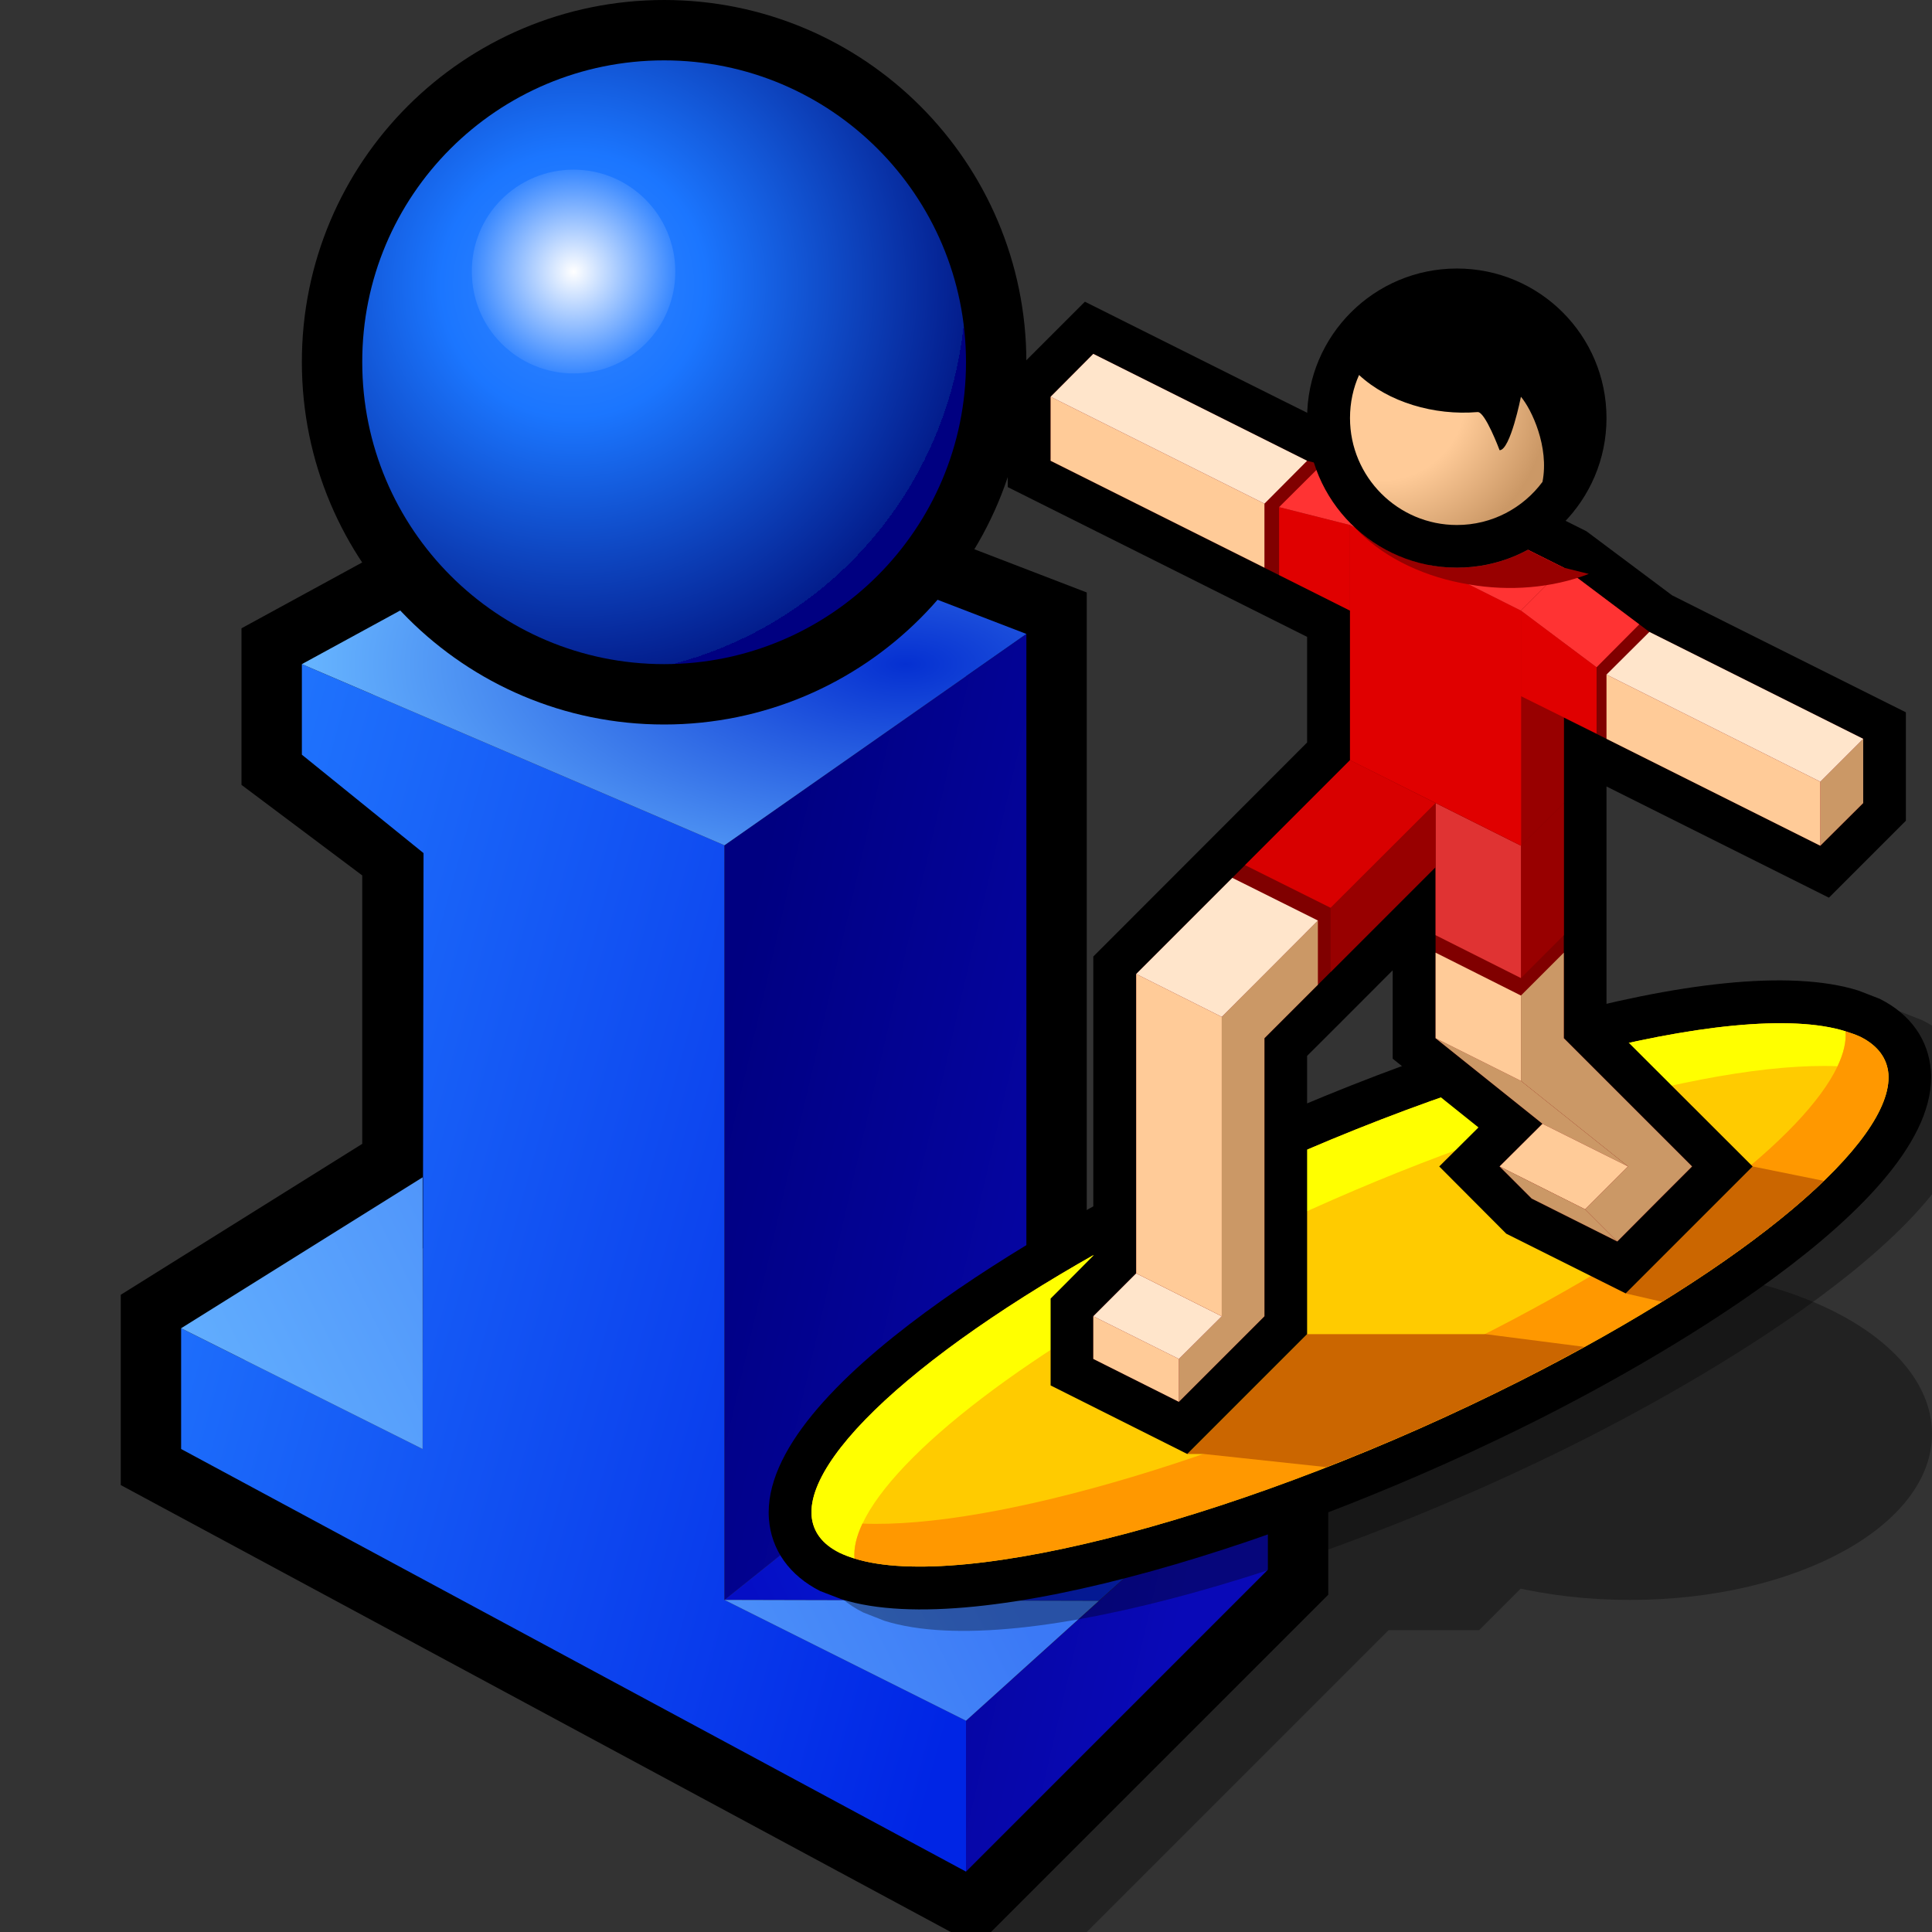 <?xml version="1.0" encoding="UTF-8" standalone="no"?>
<svg
   xmlns:dc="http://purl.org/dc/elements/1.1/"
   xmlns:cc="http://creativecommons.org/ns#"
   xmlns:rdf="http://www.w3.org/1999/02/22-rdf-syntax-ns#"
   xmlns:svg="http://www.w3.org/2000/svg"
   xmlns="http://www.w3.org/2000/svg"
   xmlns:sodipodi="http://sodipodi.sourceforge.net/DTD/sodipodi-0.dtd"
   xmlns:inkscape="http://www.inkscape.org/namespaces/inkscape"
   version="1.1"
   width="64"
   height="64"
   color-interpolation="linearRGB"
   id="svg2"
   inkscape:version="0.91 r13725"
   sodipodi:docname="help-browser.svg">
  <rect width="100%" height="100%" fill="#333333" stroke="none"/>
  <defs
     id="defs81">
    <radialGradient
       id="gradient0-9"
       gradientUnits="userSpaceOnUse"
       cx="0"
       cy="0"
       r="64"
       gradientTransform="matrix(0.625,0,0,0.625,17.798,26.791)">
      <stop
         offset="0"
         stop-color="#33ffff"
         id="stop9" />
      <stop
         offset="0.329"
         stop-color="#33ffff"
         id="stop11-4" />
      <stop
         offset="0.847"
         stop-color="#0066ff"
         id="stop13-4" />
      <stop
         offset="1"
         stop-color="#0034cc"
         id="stop15" />
    </radialGradient>
    <radialGradient
       id="gradient1-3"
       gradientUnits="userSpaceOnUse"
       cx="0"
       cy="0"
       r="64"
       gradientTransform="matrix(0.736,0,0,-0.736,-55.281,65.055)">
      <stop
         offset="0"
         stop-color="#ffffff"
         id="stop22" />
      <stop
         offset="0.2"
         stop-color="#00ff00"
         id="stop24" />
      <stop
         offset="0.4"
         stop-color="#00e400"
         id="stop26" />
      <stop
         offset="0.6"
         stop-color="#00b200"
         id="stop28" />
      <stop
         offset="0.8"
         stop-color="#009900"
         id="stop30" />
      <stop
         offset="1"
         stop-color="#008000"
         id="stop32-4" />
    </radialGradient>
    <radialGradient
       id="gradient2-7"
       gradientUnits="userSpaceOnUse"
       cx="0"
       cy="0"
       r="64"
       gradientTransform="matrix(0.07,0,0,-0.07,20.838,9.922)">
      <stop
         offset="0"
         stop-color="#ffcb98"
         id="stop89" />
      <stop
         offset="1"
         stop-color="#ffcb98"
         id="stop91" />
    </radialGradient>
    <radialGradient
       id="gradient3-8"
       gradientUnits="userSpaceOnUse"
       cx="0"
       cy="0"
       r="64"
       gradientTransform="matrix(0.121,0,0,0.121,31.255,5.953)">
      <stop
         offset="0"
         stop-color="#ffcb98"
         id="stop116" />
      <stop
         offset="0.498"
         stop-color="#ffcb98"
         id="stop118" />
      <stop
         offset="1"
         stop-color="#cb9866"
         id="stop120" />
    </radialGradient>
  </defs>
  <sodipodi:namedview
     pagecolor="#ffffff"
     bordercolor="#666666"
     borderopacity="1"
     objecttolerance="10"
     gridtolerance="10"
     guidetolerance="10"
     inkscape:pageopacity="0"
     inkscape:pageshadow="2"
     inkscape:window-width="770"
     inkscape:window-height="508"
     id="namedview79"
     showgrid="false"
     inkscape:zoom="3.6875"
     inkscape:cx="32"
     inkscape:cy="32"
     inkscape:window-x="578"
     inkscape:window-y="217"
     inkscape:window-maximized="0"
     inkscape:current-layer="svg2" />
  <g
     id="g4">
    <path
       style="fill:#000000; fill-opacity:0.329"
       d="M36 42L32 64H36L46 54H49L56 47L46 42H36z            M54 42C48.47 42 44 44.46 44 47.5C44 50.53 48.47 53 54 53C59.52 53 64 50.53 64 47.5C64 44.46 59.52 42 54 42z"
       id="path6" />
    <path
       style="fill:none; stroke:#000000; stroke-width:4"
       d="M34 45V21L21 16L10 22V25L14 28V39L6 44V48L32 62L42 52V48L34 45z"
       id="path8" />
    <linearGradient
       id="gradient0"
       gradientUnits="userSpaceOnUse"
       x1="25.16"
       y1="-43.14"
       x2="56.75"
       y2="-34.42">
      <stop
         offset="0"
         stop-color="#227aff"
         id="stop11" />
      <stop
         offset="1"
         stop-color="#0025e5"
         id="stop13" />
    </linearGradient>
    <path
       style="fill:url(#gradient0)"
       d="M24 53V28L10 22V25L14.03 28.26L14 48L6 44V48L32 62V57L24 53z"
       id="path15" />
    <linearGradient
       id="gradient1"
       gradientUnits="userSpaceOnUse"
       x1="46.77"
       y1="-64.5"
       x2="65.47"
       y2="-60.17">
      <stop
         offset="0"
         stop-color="#000081"
         id="stop18" />
      <stop
         offset="1"
         stop-color="#0909b7"
         id="stop20" />
    </linearGradient>
    <path
       style="fill:url(#gradient1)"
       d="M32 57V62L42 52V48L32 57z"
       id="path22" />
    <linearGradient
       id="gradient2"
       gradientUnits="userSpaceOnUse"
       x1="46.77"
       y1="-64.5"
       x2="65.47"
       y2="-60.17">
      <stop
         offset="0"
         stop-color="#000081"
         id="stop25" />
      <stop
         offset="1"
         stop-color="#0909b7"
         id="stop27" />
    </linearGradient>
    <path
       style="fill:url(#gradient2)"
       d="M24 53L34 45V21L24 28V53z"
       id="path29" />
    <linearGradient
       id="gradient3"
       gradientUnits="userSpaceOnUse"
       x1="17.32"
       y1="37.58"
       x2="29.9"
       y2="31.35">
      <stop
         offset="0"
         stop-color="#050ec5"
         id="stop32" />
      <stop
         offset="1"
         stop-color="#062fe3"
         id="stop34" />
    </linearGradient>
    <path
       style="fill:url(#gradient3)"
       d="M42 48L34 45L24 53L36.4 53.03L42 48z"
       id="path36" />
    <linearGradient
       id="gradient4"
       gradientUnits="userSpaceOnUse"
       x1="-8.63"
       y1="21.52"
       x2="12.76"
       y2="10.9">
      <stop
         offset="0"
         stop-color="#67b5ff"
         id="stop39" />
      <stop
         offset="1"
         stop-color="#3b79f6"
         id="stop41" />
    </linearGradient>
    <path
       style="fill:url(#gradient4)"
       d="M24 53L32 57L36.4 53.03L24 53z"
       id="path43" />
    <linearGradient
       id="gradient5"
       gradientUnits="userSpaceOnUse"
       x1="-8.63"
       y1="21.52"
       x2="12.76"
       y2="10.9">
      <stop
         offset="0"
         stop-color="#67b5ff"
         id="stop46" />
      <stop
         offset="1"
         stop-color="#3b79f6"
         id="stop48" />
    </linearGradient>
    <path
       style="fill:url(#gradient5)"
       d="M6 44L14 48V39L6 44z"
       id="path50" />
    <radialGradient
       id="gradient6"
       gradientUnits="userSpaceOnUse"
       cx="0"
       cy="0"
       r="64"
       gradientTransform="matrix(0.312,0,0,0.141,30,22)">
      <stop
         offset="0"
         stop-color="#0530d1"
         id="stop53" />
      <stop
         offset="1"
         stop-color="#67b5ff"
         id="stop55" />
    </radialGradient>
    <path
       style="fill:url(#gradient6)"
       d="M21 16L10 22L24 28L34 21L21 16z"
       id="path57" />
    <path
       style="fill:none; stroke:#000000; stroke-width:4"
       d="M22 2C16.47 2 11.99 6.47 12 12C12 17.52 16.47 22 22 22C27.52 22 32 17.52 32 12C32 6.47 27.52 2 22 2z"
       id="path59" />
    <radialGradient
       id="gradient7"
       gradientUnits="userSpaceOnUse"
       cx="0"
       cy="0"
       r="64"
       gradientTransform="matrix(0.203,0,0,0.203,19,9.43)">
      <stop
         offset="0"
         stop-color="#3787ff"
         id="stop62" />
      <stop
         offset="0.337"
         stop-color="#1b76ff"
         id="stop64" />
      <stop
         offset="1"
         stop-color="#031d8c"
         id="stop66" />
      <stop
         offset="0.859"
         stop-color="#000081"
         id="stop68" />
    </radialGradient>
    <path
       style="fill:url(#gradient7)"
       d="M22 2C16.47 2 11.99 6.47 12 12C12 17.52 16.47 22 22 22C27.52 22 32 17.52 32 12C32 6.47 27.52 2 22 2z"
       id="path70" />
    <radialGradient
       id="gradient8"
       gradientUnits="userSpaceOnUse"
       cx="0"
       cy="0"
       r="64"
       gradientTransform="matrix(0.053,0,0,-0.053,19,9)">
      <stop
         offset="0"
         stop-color="#ffffff"
         id="stop73" />
      <stop
         offset="1"
         stop-color="#3787ff"
         id="stop75" />
    </radialGradient>
    <path
       style="fill:url(#gradient8)"
       d="M19 5.62C17.13 5.62 15.62 7.13 15.63 9C15.63 10.86 17.13 12.37 19 12.37C20.87 12.37 22.37 10.86 22.37 9C22.37 7.13 20.86 5.62 19 5.62z"
       id="path77" />
  </g>
  <g
     style="color-interpolation:linearRGB"
     id="g6818"
     transform="matrix(0.714,0,0,0.714,23.472,8.895)">
    <g
       id="g6860">
      <path
         inkscape:connector-curvature="0"
         id="path36-2"
         d="m 20.94,41.88 c -4.38,2.2 -18.6,9.89 -18.14,16.13 0.11,1.45 0.96,2.63 2.38,3.35 l 0.99,0.38 c 6.41,2.01 21.16,-2.7 32.41,-8.38 4.38,-2.21 18.6,-9.89 18.13,-16.14 -0.11,-1.44 -0.95,-2.63 -2.38,-3.34 L 53.35,33.5 c -6.41,-2.01 -21.16,2.69 -32.41,8.38 z"
         style="fill:#000000" />
      <path
         inkscape:connector-curvature="0"
         id="path38"
         d="m 22.92,42.87 c -4.38,2.2 -18.6,9.9 -18.13,16.13 0.11,1.45 0.95,2.63 2.38,3.35 l 0.99,0.39 c 6.4,2 21.15,-2.71 32.4,-8.39 4.38,-2.21 18.6,-9.89 18.14,-16.13 -0.11,-1.44 -0.95,-2.63 -2.38,-3.34 l -0.99,-0.39 c -6.4,-2.01 -21.16,2.69 -32.41,8.38 z"
         style="fill:#000000;fill-opacity:0.329" />
      <path
         inkscape:connector-curvature="0"
         id="path40"
         d="M 54.74,37.37 C 54.68,36.65 54.26,36.06 53.45,35.65 53.24,35.55 53,35.47 52.75,35.39 47.72,33.81 34.29,37.35 21.83,43.65 11.2,49.01 4.54,54.74 4.78,57.87 c 0.06,0.71 0.47,1.3 1.29,1.71 0.21,0.1 0.44,0.19 0.7,0.27 5.03,1.58 18.45,-1.96 30.92,-8.26 C 48.32,46.22 54.97,40.5 54.74,37.37 Z"
         style="fill:#ffcb00" />
      <path
         inkscape:connector-curvature="0"
         id="path42"
         d="M 21.83,43.65 C 11.2,49.01 4.54,54.74 4.78,57.87 c 0.06,0.71 0.47,1.3 1.29,1.71 0.21,0.1 0.44,0.19 0.7,0.27 -0.04,-0.48 0.09,-1.03 0.37,-1.62 1.54,-3.26 7.69,-8.06 16.67,-12.6 10.85,-5.48 22.43,-8.87 28.57,-8.62 0.28,-0.59 0.41,-1.14 0.37,-1.62 -5.03,-1.58 -18.46,1.96 -30.92,8.26 z"
         style="fill:#ffff00" />
      <path
         inkscape:connector-curvature="0"
         id="path44"
         d="m 54.74,37.37 c -0.06,-0.72 -0.48,-1.31 -1.29,-1.72 -0.21,-0.1 -0.45,-0.18 -0.7,-0.26 0.04,0.48 -0.09,1.03 -0.37,1.62 C 50.84,40.27 44.69,45.06 35.7,49.6 24.86,55.08 13.28,58.48 7.14,58.23 6.86,58.82 6.73,59.37 6.77,59.85 11.8,61.43 25.23,57.89 37.69,51.59 48.32,46.22 54.97,40.5 54.74,37.37 Z"
         style="fill:#ff9800" />
      <path
         inkscape:connector-curvature="0"
         id="path46"
         d="m 27.77,49.44 -5.56,5.56 0.77,0 5.68,0.61 c 2.98,-1.15 6.03,-2.51 9.03,-4.02 1.02,-0.52 2,-1.04 2.94,-1.56 l -4.59,-0.59 -8.27,0 z"
         style="fill:#cb6600" />
      <path
         inkscape:connector-curvature="0"
         id="path48"
         d="m 48.44,41.66 -5.89,5.89 1.69,0.39 c 3.16,-1.96 5.72,-3.88 7.51,-5.61 l -3.31,-0.67 z"
         style="fill:#cb6600" />
      <path
         inkscape:connector-curvature="0"
         id="path50-3"
         d="m 16.45,2.55 -2.57,2.57 0,5.02 c 0,0 12.04,6.02 13.89,6.95 0,1.42 0,3.88 0,4.9 -1.03,1.03 -9.92,9.93 -9.92,9.93 0,0 0,12.43 0,13.88 -0.58,0.59 -1.98,1.99 -1.98,1.99 l 0,4.03 6.34,3.18 5.56,-5.56 c 0,0 0,-11.46 0,-12.91 0.54,-0.53 2.03,-2.03 3.97,-3.97 0,1.51 0,4.1 0,4.1 0,0 2.51,2.01 3.98,3.19 -0.14,0.14 -1.82,1.81 -1.82,1.81 l 3.11,3.12 5.54,2.77 5.89,-5.89 c 0,0 -5.83,-5.82 -6.78,-6.77 0,-1.13 0,-7.18 0,-10.86 3.32,1.66 10.32,5.16 10.32,5.16 l 3.57,-3.57 0,-5.03 c 0,0 -10.55,-5.27 -10.85,-5.43 -0.26,-0.19 -3.97,-2.97 -3.97,-2.97 L 32.44,8.04 c 0,0 -3.59,-0.9 -3.97,-1 C 28.09,6.86 17.46,1.54 17.46,1.54 l -1.01,1.01 z"
         style="fill:#000000" />
      <path
         inkscape:connector-curvature="0"
         id="path52"
         d="m 43.65,16.86 -3.97,-2.98 -7.94,-3.96 -3.97,-1 -9.92,-4.96 -1.98,1.99 0,2.97 13.89,6.95 0,6.94 -9.92,9.92 0,13.89 -1.99,1.99 0,1.98 3.97,1.99 3.97,-3.97 0,-12.9 7.94,-7.94 0,7.94 4.96,3.97 -1.99,1.98 1.49,1.49 3.97,1.99 3.47,-3.48 -5.95,-5.95 0,-14.88 11.9,5.95 1.99,-1.98 0,-2.98 -9.92,-4.96 z"
         style="fill:#800000" />
      <path
         inkscape:connector-curvature="0"
         id="path54"
         d="m 25.79,48.61 0,-12.9 2.48,-2.48 0,-2.98 -2.48,2.48 -1.98,1.99 0,13.89 -1.99,1.98 0,1.99 3.97,-3.97 z"
         style="fill:#cb9866" />
      <path
         inkscape:connector-curvature="0"
         id="path56"
         d="m 17.85,48.61 3.97,1.98 0,1.99 -3.97,-1.99 0,-1.98 z"
         style="fill:#ffcb98" />
      <path
         inkscape:connector-curvature="0"
         id="path58"
         d="m 17.85,48.61 1.99,-1.99 3.97,1.99 -1.99,1.98 -3.97,-1.98 z"
         style="fill:#ffe5cb" />
      <path
         inkscape:connector-curvature="0"
         id="path60"
         d="m 19.84,32.73 3.97,1.99 0,13.89 -3.97,-1.99 0,-13.89 z"
         style="fill:#ffcb98" />
      <path
         inkscape:connector-curvature="0"
         id="path62"
         d="m 19.84,32.73 4.46,-4.46 3.97,1.98 -4.46,4.47 -3.97,-1.99 z"
         style="fill:#ffe5cb" />
      <path
         inkscape:connector-curvature="0"
         id="path64"
         d="m 37.69,37.69 4.97,3.97 -3.97,-1.98 -4.96,-3.97 3.96,1.98 z"
         style="fill:#cb9866" />
      <path
         inkscape:connector-curvature="0"
         id="path66"
         d="m 36.7,41.66 1.99,-1.98 3.97,1.98 -1.99,1.99 -3.97,-1.99 z"
         style="fill:#ffcb98" />
      <path
         inkscape:connector-curvature="0"
         id="path68"
         d="m 38.19,43.15 -1.49,-1.49 3.97,1.99 1.49,1.49 -3.97,-1.99 z"
         style="fill:#cb9866" />
      <path
         inkscape:connector-curvature="0"
         id="path70-8"
         d="m 33.73,31.74 3.96,1.99 0,3.96 -3.96,-1.98 0,-3.97 z"
         style="fill:#ffcb98" />
      <path
         inkscape:connector-curvature="0"
         id="path72"
         d="m 39.68,35.71 0,-3.97 -1.99,1.99 0,3.96 4.97,3.97 -1.99,1.99 1.49,1.49 1.98,-1.99 1.49,-1.49 -5.95,-5.95 z"
         style="fill:#cb9866" />
      <path
         inkscape:connector-curvature="0"
         id="path74"
         d="m 37.69,26.78 1.99,-1.98 0,6.13 -1.99,1.99 0,-6.14 z"
         style="fill:#980000" />
      <path
         inkscape:connector-curvature="0"
         id="path76"
         d="m 33.73,24.8 3.96,1.98 0,6.14 -3.96,-1.99 0,-6.13 z"
         style="fill:#e03333" />
      <path
         inkscape:connector-curvature="0"
         id="path78"
         d="m 28.86,29.66 4.87,-4.86 0,2.97 -4.87,4.87 0,-2.98 z"
         style="fill:#980000" />
      <path
         inkscape:connector-curvature="0"
         id="path80"
         d="m 24.89,27.68 4.87,-4.87 3.97,1.99 -4.87,4.86 -3.97,-1.98 z"
         style="fill:#d80000" />
      <path
         inkscape:connector-curvature="0"
         id="path82"
         d="m 37.69,15.87 1.99,-1.99 0,10.92 -1.99,1.98 0,-10.91 z"
         style="fill:#980000" />
      <path
         inkscape:connector-curvature="0"
         id="path84"
         d="m 29.76,11.9 7.94,3.97 0,10.91 -7.94,-3.97 0,-10.91 z"
         style="fill:#e00000" />
      <path
         inkscape:connector-curvature="0"
         id="path86"
         d="m 37.69,15.87 1.99,-1.99 -7.94,-3.96 -1.98,1.98 7.93,3.97 z"
         style="fill:#ff3333" />
      <path
         inkscape:connector-curvature="0"
         id="path93"
         d="m 25.79,10.91 0,2.97 -9.92,-4.96 0,-2.97 9.92,4.96 z"
         style="fill:url(#gradient2-7)" />
      <path
         inkscape:connector-curvature="0"
         id="path95"
         d="m 25.79,10.91 1.98,-1.99 -9.92,-4.96 -1.98,1.99 9.92,4.96 z"
         style="fill:#ffe5cb" />
      <path
         inkscape:connector-curvature="0"
         id="path97"
         d="m 29.76,11.9 0,3.97 -3.29,-1.65 0,-3.15 3.29,0.83 z"
         style="fill:#e00000" />
      <path
         inkscape:connector-curvature="0"
         id="path99"
         d="m 29.76,11.9 1.98,-1.98 -3.28,-0.83 -1.99,1.98 3.29,0.83 z"
         style="fill:#ff3333" />
      <path
         inkscape:connector-curvature="0"
         id="path101"
         d="m 51.58,23.81 1.99,-1.99 0,2.98 -1.99,1.98 0,-2.97 z"
         style="fill:#cb9866" />
      <path
         inkscape:connector-curvature="0"
         id="path103"
         d="m 51.58,23.81 0,2.97 -9.92,-4.96 0,-2.98 9.92,4.97 z"
         style="fill:#ffcb98" />
      <path
         inkscape:connector-curvature="0"
         id="path105"
         d="m 51.58,23.81 1.99,-1.99 -9.92,-4.96 -1.99,1.98 9.92,4.97 z"
         style="fill:#ffe5cb" />
      <path
         inkscape:connector-curvature="0"
         id="path107"
         d="m 37.69,15.87 0,3.97 3.51,1.74 0,-3.08 -3.51,-2.63 z"
         style="fill:#e00000" />
      <path
         inkscape:connector-curvature="0"
         id="path109"
         d="m 37.69,15.87 1.99,-1.99 3.5,2.63 -1.98,1.99 -3.51,-2.63 z"
         style="fill:#ff3333" />
      <path
         inkscape:connector-curvature="0"
         id="path111"
         d="m 39.68,13.88 -1.67,-0.83 c -0.98,0.53 -2.09,0.83 -3.29,0.83 -0.42,0 -0.82,-0.04 -1.22,-0.11 -1.34,-0.24 -2.54,-0.86 -3.5,-1.75 0.05,0.06 0.1,0.12 0.16,0.18 1.3,1.3 3.16,2.14 5.14,2.46 1.85,0.32 3.82,0.17 5.54,-0.49 l -1.16,-0.29 z"
         style="fill:#980000" />
      <path
         inkscape:connector-curvature="0"
         id="path113"
         d="m 34.72,0 c 3.83,0 6.94,3.1 6.94,6.94 0,3.83 -3.11,6.94 -6.94,6.94 -3.83,0 -6.95,-3.11 -6.95,-6.94 C 27.77,3.1 30.89,0 34.72,0 Z"
         style="fill:#000000" />
      <path
         inkscape:connector-curvature="0"
         id="path122"
         d="m 37.69,5.95 c 0,0 -0.49,2.48 -0.99,2.48 0,0 -0.67,-1.8 -1.02,-1.77 -2.02,0.17 -4.14,-0.46 -5.5,-1.72 -0.27,0.6 -0.42,1.28 -0.42,2 0,2.73 2.22,4.96 4.96,4.96 1.63,0 3.07,-0.79 3.97,-2 0.32,-1.62 -0.5,-3.36 -1,-3.95 z"
         style="fill:url(#gradient3-8)" />
    </g>
  </g>
</svg>
